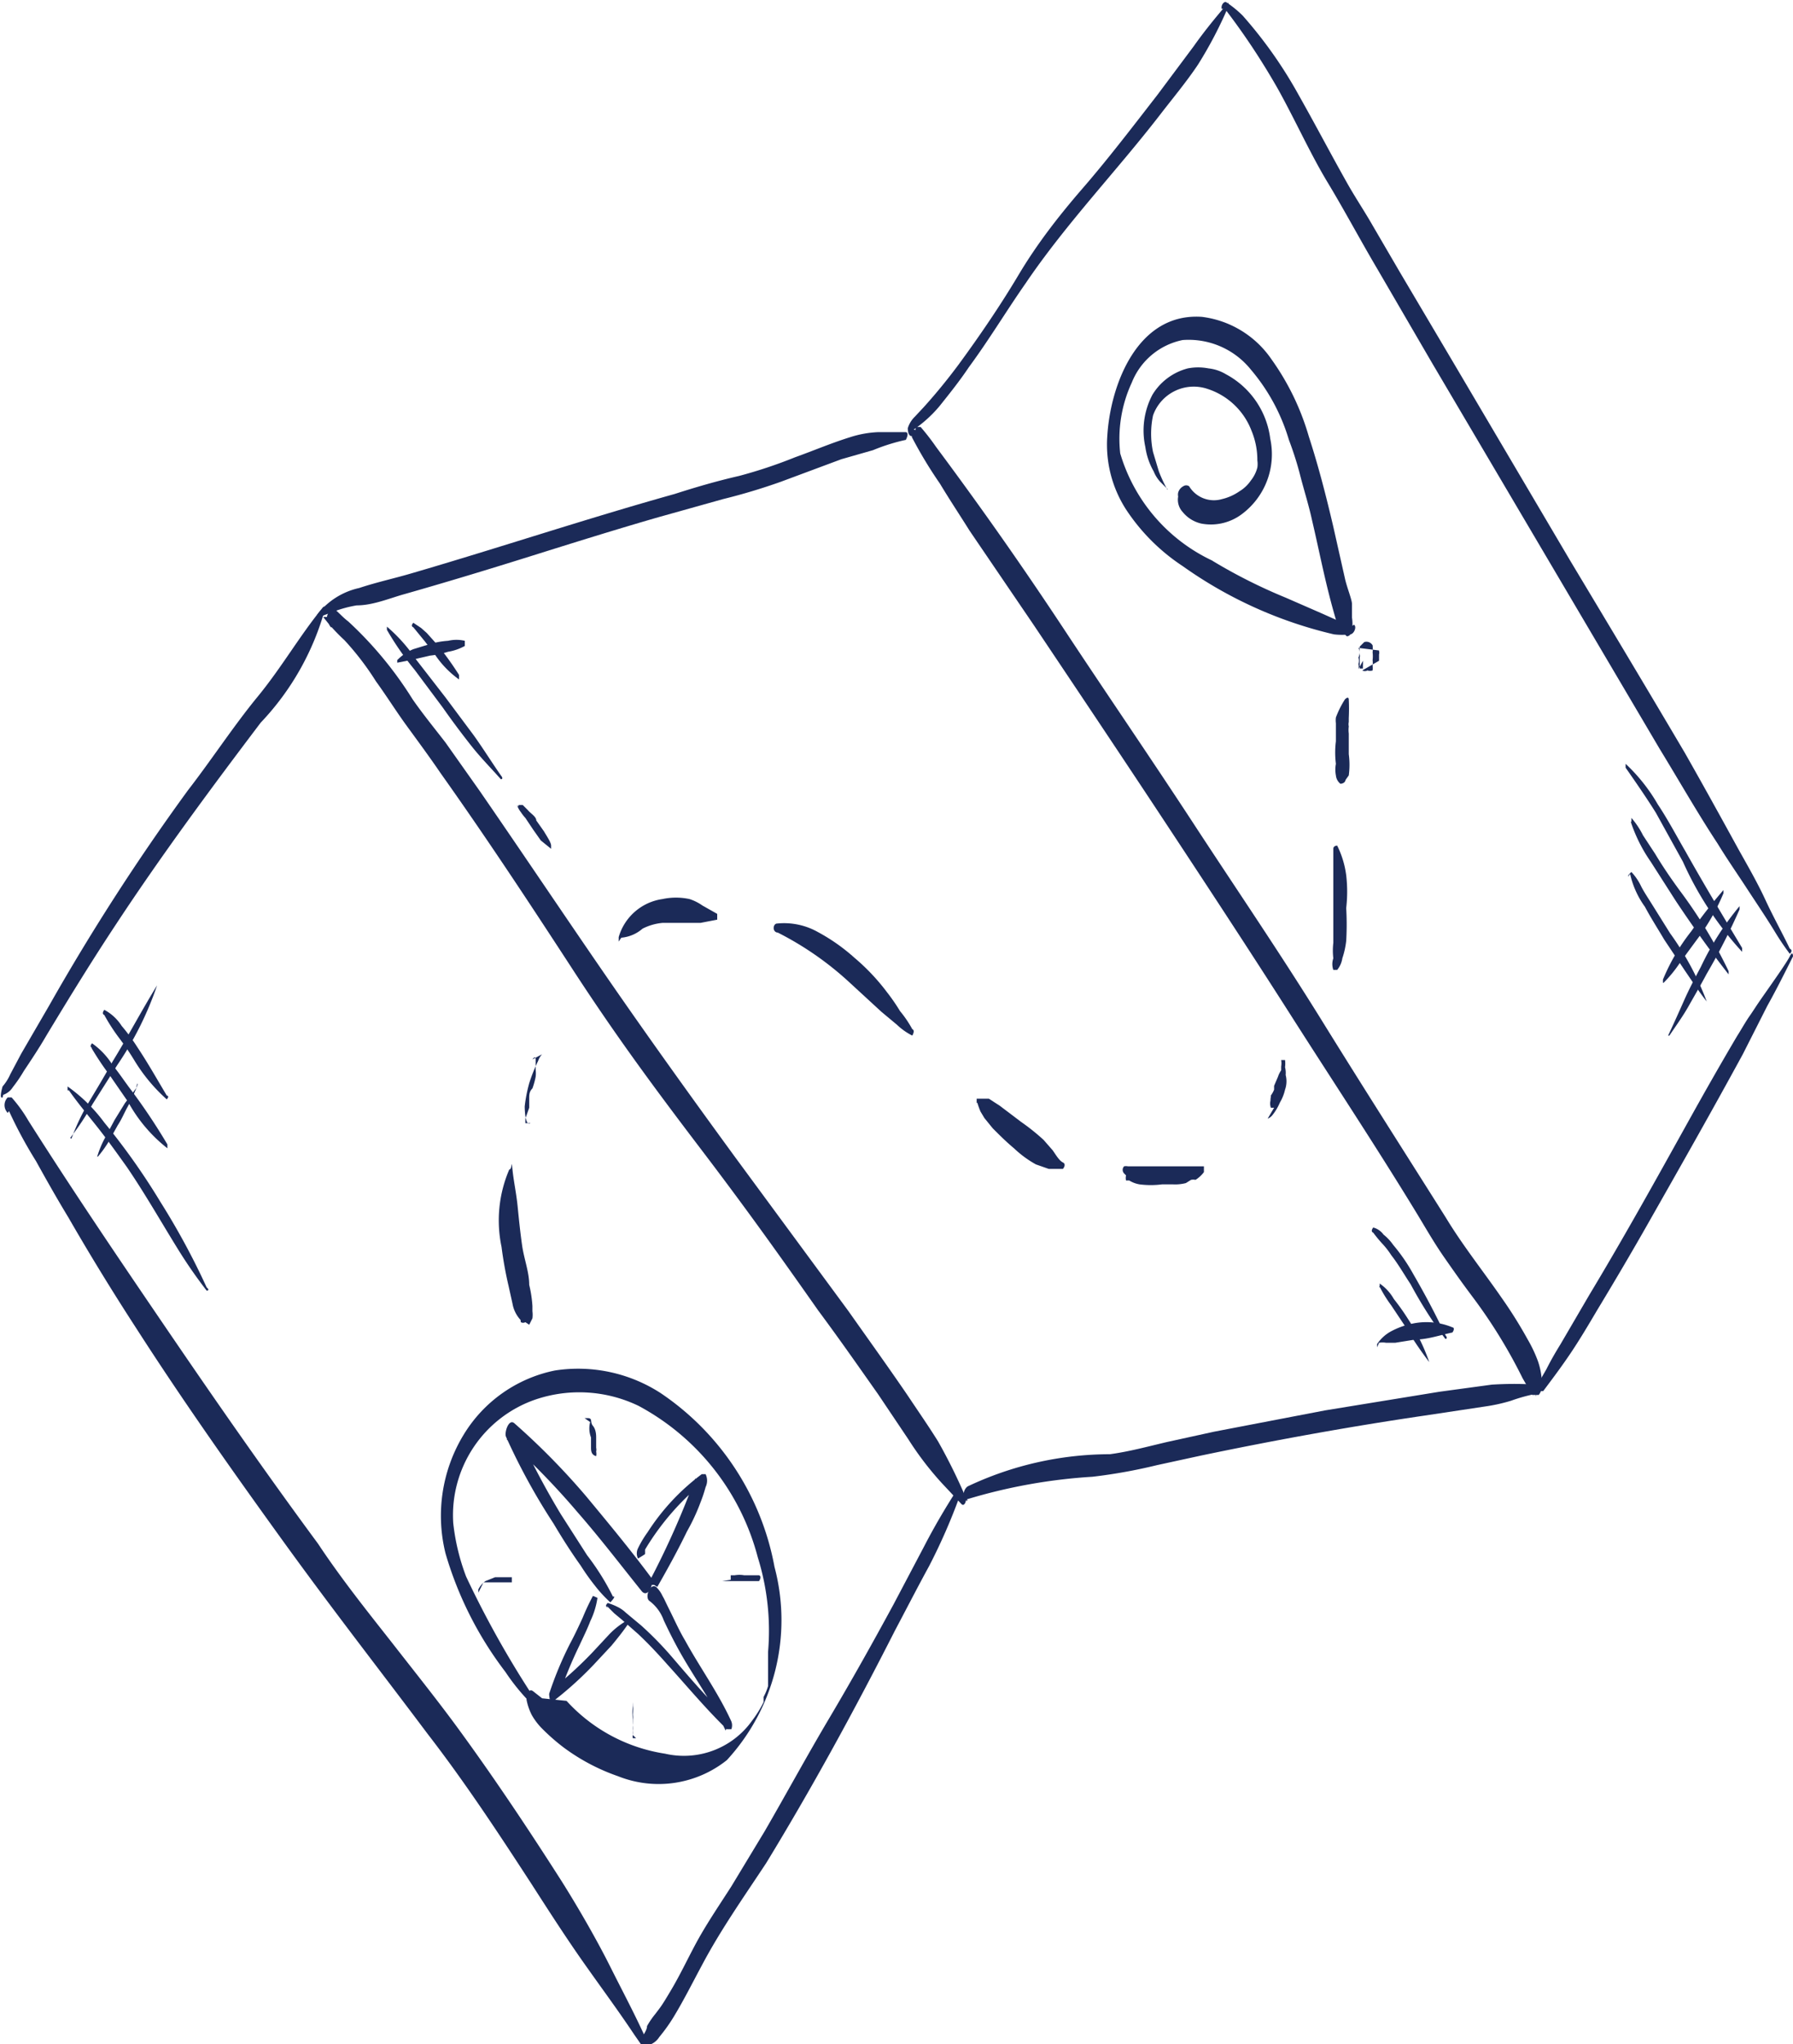 <svg id="Layer_1" data-name="Layer 1" xmlns="http://www.w3.org/2000/svg" viewBox="0 0 27.85 31.74"><defs><style>.cls-1{fill:#1b2a58;}</style></defs><g id="Group_404" data-name="Group 404"><path id="Path_2254" data-name="Path 2254" class="cls-1" d="M293.1,429.42a3.82,3.82,0,0,0-.4-.64l-.41-.64a12.58,12.58,0,0,1-.71-1.36l-.13.2a11.74,11.74,0,0,1,1.1,1.13c.35.4.67.82,1,1.23.1.11.2-.13.14-.22-.32-.43-.66-.84-1-1.25a11,11,0,0,0-1.12-1.14c-.09-.08-.16.15-.13.21a9.82,9.82,0,0,0,.74,1.35c.13.22.27.44.42.65a3.46,3.46,0,0,0,.22.31,2,2,0,0,0,.24.26s.07-.07.06-.09Z" transform="translate(-283.58 -404.63)"/><path id="Path_2255" data-name="Path 2255" class="cls-1" d="M293,429.56l.12.12.12.1.25.22c.16.15.31.31.46.48.3.33.59.68.92,1,0,0,.06,0,.07,0a.17.17,0,0,0,0-.12c-.2-.44-.49-.84-.72-1.26-.09-.15-.16-.31-.24-.47s-.07-.15-.11-.22a.45.45,0,0,0-.1-.14c-.1-.06-.18.17-.1.22a.65.65,0,0,1,.22.3c.08.17.16.33.25.49.23.41.51.79.71,1.22l.08-.15c-.33-.31-.62-.65-.92-1a5.32,5.32,0,0,0-.47-.48l-.24-.2a.51.51,0,0,0-.13-.09.94.94,0,0,0-.15-.06s-.06.05,0,.07Z" transform="translate(-283.58 -404.63)"/><path id="Path_2256" data-name="Path 2256" class="cls-1" d="M293.79,429.27c.16-.28.32-.57.46-.86a3.1,3.1,0,0,0,.21-.45,2.25,2.25,0,0,0,.08-.24.23.23,0,0,0,0-.2,0,0,0,0,0-.06,0h0a3.43,3.43,0,0,0-.84.9,1.65,1.65,0,0,0-.15.25.18.18,0,0,0,0,.16l0,0s.1-.06.11-.07l0-.07a4,4,0,0,1,.85-1l-.07,0,0,0v-.11a13.09,13.09,0,0,1-.7,1.58s0,.07,0,.08a0,0,0,0,0,.06,0Z" transform="translate(-283.58 -404.63)"/><path id="Path_2257" data-name="Path 2257" class="cls-1" d="M292.79,429.41a3.54,3.54,0,0,0-.16.34c-.06.13-.12.26-.19.39a5.48,5.48,0,0,0-.33.79s0,.17.07.11a5.5,5.5,0,0,0,.62-.56l.28-.3c.09-.11.18-.22.26-.34s0-.08,0-.06a1.23,1.23,0,0,0-.29.22l-.27.29a6.2,6.2,0,0,1-.6.55l.08.12a6.71,6.71,0,0,1,.32-.78c.06-.13.12-.25.17-.38a1.24,1.24,0,0,0,.11-.36s0-.07,0,0Z" transform="translate(-283.58 -404.63)"/><path id="Path_2258" data-name="Path 2258" class="cls-1" d="M291.09,429.2h0l.06,0,.14,0,.16,0,.08,0,0,0,0,0s0-.07,0-.08h0l0,0h-.08l-.18,0-.15.06a.35.35,0,0,0-.11.13s0,.06,0,.05Z" transform="translate(-283.58 -404.63)"/><path id="Path_2259" data-name="Path 2259" class="cls-1" d="M293.41,431.57v0h0l0-.06a.28.28,0,0,0,0-.09,1,1,0,0,0,0-.17,1.21,1.21,0,0,0,0-.19s0-.05,0-.08,0,0,0,0a.08.08,0,0,0,0,0s0,0,0,0l0,.08a0,0,0,0,1,0,0h0s0,0,0,.06a.75.75,0,0,0,0,.21c0,.06,0,.11,0,.17a.2.2,0,0,0,0,.07.09.09,0,0,0,0,.05s0,0,0,0,0,0,.05,0Z" transform="translate(-283.58 -404.63)"/><path id="Path_2260" data-name="Path 2260" class="cls-1" d="M294.8,429.18h0s.09,0,.12,0l.14,0h.15l.07,0,.09,0s.05-.07,0-.09h0l0,0-.07,0h-.16a.42.42,0,0,0-.15,0l-.06,0s0,0,0,0v0h0s0,.08,0,.07Z" transform="translate(-283.58 -404.63)"/><g id="Group_398" data-name="Group 398"><path id="Path_2261" data-name="Path 2261" class="cls-1" d="M283.72,421.77a.09.09,0,0,0,0,0s0,0,0,0l-.05,0a6.85,6.85,0,0,0,.47.89c.16.29.33.59.5.87.34.59.69,1.16,1.06,1.73.72,1.12,1.49,2.21,2.27,3.29s1.5,2,2.25,3c.58.75,1.1,1.54,1.62,2.34.27.42.54.84.83,1.25s.52.72.76,1.08l.16.23s.07-.05.06-.08c-.18-.41-.39-.8-.59-1.2s-.48-.89-.75-1.32c-.53-.83-1.07-1.64-1.65-2.43-.31-.42-.63-.82-.95-1.23s-.8-1-1.19-1.59c-.79-1.07-1.55-2.16-2.3-3.26s-1.49-2.19-2.2-3.31a2.18,2.18,0,0,0-.26-.36s0,0-.06,0a.17.17,0,0,0,0,.24h0s.05-.05,0-.06Z" transform="translate(-283.58 -404.63)"/><path id="Path_2262" data-name="Path 2262" class="cls-1" d="M283.63,421.63a.29.29,0,0,0,.15-.12,2.2,2.2,0,0,0,.17-.25c.12-.18.24-.36.35-.55.35-.58.7-1.15,1.07-1.71.71-1.08,1.48-2.12,2.26-3.15a4.17,4.17,0,0,0,1-1.77s0-.07-.05,0c-.35.43-.63.92-1,1.37s-.73,1-1.08,1.45a34.73,34.73,0,0,0-2.16,3.35l-.43.74-.17.32a.76.76,0,0,1-.12.19s-.06.2,0,.17Z" transform="translate(-283.58 -404.63)"/><path id="Path_2263" data-name="Path 2263" class="cls-1" d="M288.71,414.3s0-.07,0-.09l-.11,0s0,0,0,0l.08.1a3.07,3.07,0,0,0,.25.26,4.34,4.34,0,0,1,.49.64c.16.22.31.46.47.68s.36.49.53.74c.71,1,1.37,2,2.06,3.06s1.3,1.88,2,2.8,1.22,1.65,1.81,2.49c.32.43.62.86.93,1.3l.47.7a4.89,4.89,0,0,0,.52.68l.3.32c.05.06.09-.06.07-.1a8.79,8.79,0,0,0-.43-.87c-.15-.24-.31-.47-.47-.71-.3-.44-.61-.87-.92-1.31L295,422.6c-.65-.89-1.29-1.78-1.92-2.69s-1.36-2-2.05-3l-.53-.75c-.17-.22-.35-.44-.51-.67a5.86,5.86,0,0,0-1-1.21c-.08-.06-.14-.13-.21-.19s-.05,0-.06,0,0,0,0,0a.24.24,0,0,0-.06.11.27.27,0,0,0,.06.17s.06,0,.06-.05Z" transform="translate(-283.58 -404.63)"/><path id="Path_2264" data-name="Path 2264" class="cls-1" d="M298.44,427.77c-.18.28-.35.57-.5.86l-.48.91c-.32.59-.65,1.18-1,1.77s-.67,1.18-1,1.75l-.52.86c-.16.25-.33.5-.48.76s-.29.57-.45.84-.16.26-.25.38a1.27,1.27,0,0,0-.13.19c0,.06-.05.12-.08.19s0,.1,0,.1l.12,0a.29.29,0,0,0,.15-.12,2.62,2.62,0,0,0,.24-.34c.15-.25.28-.51.42-.77.29-.55.65-1.06,1-1.59.72-1.18,1.38-2.39,2-3.61.18-.34.36-.69.53-1a9.15,9.15,0,0,0,.47-1.07c0-.05,0-.09-.06-.05Z" transform="translate(-283.58 -404.63)"/><path id="Path_2265" data-name="Path 2265" class="cls-1" d="M288.54,414.21l.24-.09a1.89,1.89,0,0,1,.34-.09c.23,0,.46-.09.69-.16.67-.19,1.33-.39,2-.6s1.34-.42,2-.61l1-.28a9.32,9.32,0,0,0,.9-.27l.94-.35.49-.14a3,3,0,0,1,.51-.16s.06-.11,0-.12l-.21,0h-.22a1.63,1.63,0,0,0-.44.08c-.29.09-.57.21-.85.31a7.39,7.39,0,0,1-.87.29c-.35.08-.69.18-1,.28-1.36.38-2.71.83-4.08,1.23-.27.08-.55.14-.82.23a1.13,1.13,0,0,0-.65.41s0,.11,0,.08Z" transform="translate(-283.58 -404.63)"/><path id="Path_2266" data-name="Path 2266" class="cls-1" d="M298.6,427.91a8.49,8.49,0,0,1,1.95-.35,8.26,8.26,0,0,0,1-.18l.69-.15c1.15-.24,2.31-.45,3.47-.62l.93-.14a2.71,2.71,0,0,0,.41-.09,2.62,2.62,0,0,1,.4-.11s.08-.14,0-.14a5.43,5.43,0,0,0-.7,0l-.81.11-1.78.29-1.72.33-.73.16c-.3.07-.59.15-.89.19a5.18,5.18,0,0,0-2.21.5.15.15,0,0,0-.06.13s0,.1.06.09Z" transform="translate(-283.58 -404.63)"/><path id="Path_2267" data-name="Path 2267" class="cls-1" d="M297.74,411.41a6.73,6.73,0,0,0,.44.73c.15.25.31.49.46.73l1,1.47c.67,1,1.34,2,2,3s1.35,2.05,2,3.07,1.3,2,1.94,3.05c.14.23.27.46.43.69s.28.4.43.6a8,8,0,0,1,.79,1.28l.15.26s.07,0,.1,0a.22.22,0,0,0,.05-.16,1.13,1.13,0,0,0-.06-.36,2.11,2.11,0,0,0-.16-.34,6.89,6.89,0,0,0-.4-.64c-.29-.42-.61-.82-.87-1.25-.63-1-1.27-2-1.92-3.05s-1.34-2.06-2-3.07-1.34-2-2-3-1.3-1.91-2-2.85a3.65,3.65,0,0,0-.24-.31s-.06,0-.07,0a.14.14,0,0,0,0,.11Z" transform="translate(-283.58 -404.63)"/><path id="Path_2268" data-name="Path 2268" class="cls-1" d="M297.73,411.29a.15.15,0,0,0,0-.06l0,0s0,0,0,.08l-.05.05a2,2,0,0,0,.49-.42c.16-.2.32-.4.46-.61.31-.42.58-.87.88-1.3.63-.93,1.41-1.74,2.09-2.62.2-.26.41-.51.59-.78a6.42,6.42,0,0,0,.47-.9s0-.09,0-.06c-.19.22-.37.44-.54.68l-.56.75c-.38.49-.77,1-1.16,1.45s-.72.88-1,1.35-.6.94-.93,1.39q-.26.35-.54.66l-.14.15a.42.42,0,0,0-.11.18s0,.11.05.12.08,0,.12,0,0-.06,0-.08Z" transform="translate(-283.58 -404.63)"/><path id="Path_2269" data-name="Path 2269" class="cls-1" d="M302.6,404.76a10.73,10.73,0,0,1,.84,1.27c.26.47.5,1,.76,1.43s.51.9.77,1.34l.85,1.46,1.77,3,1.77,3c.3.49.59,1,.9,1.47.14.23.3.46.45.69s.3.45.44.68a4,4,0,0,0,.23.34s.06-.05,0-.08c-.12-.25-.26-.5-.38-.76s-.27-.52-.41-.77c-.28-.51-.55-1-.84-1.51-.59-1-1.19-2-1.79-3l-1.77-3-.87-1.47-.42-.72c-.12-.21-.26-.42-.38-.63-.26-.46-.5-.92-.76-1.38a6.86,6.86,0,0,0-.88-1.25,1.71,1.71,0,0,0-.26-.21c-.05,0-.08.08-.06.11Z" transform="translate(-283.58 -404.63)"/><path id="Path_2270" data-name="Path 2270" class="cls-1" d="M307.43,426.23l.05,0s.06,0,.07,0c.15-.2.3-.4.44-.61s.27-.43.4-.65c.26-.43.52-.87.77-1.31.5-.88,1-1.76,1.49-2.66l.38-.75c.14-.25.27-.51.4-.77,0,0,0-.1-.05,0s-.27.41-.41.61-.14.21-.21.31-.13.21-.2.32c-.26.44-.51.88-.76,1.33-.5.9-1,1.8-1.53,2.68l-.45.77c-.08.13-.15.25-.22.39l-.11.19a.37.37,0,0,0-.05.11.93.93,0,0,1,0,.13s0,.08,0,0Z" transform="translate(-283.58 -404.63)"/><path id="Path_2271" data-name="Path 2271" class="cls-1" d="M291.88,431a15.22,15.22,0,0,1-1.06-1.89,3.35,3.35,0,0,1-.2-.83,1.9,1.9,0,0,1,1.28-1.92,2.12,2.12,0,0,1,1.6.1,3.74,3.74,0,0,1,1.85,2.35,3.83,3.83,0,0,1,.16,1.47c0,.05,0,.11,0,.17v0s0,.07,0,.1,0,.11,0,.17l0,.09s0,0,0,0,0,0,0,0a.87.87,0,0,1-.07.17l0,.08,0,0v0h0a1.75,1.75,0,0,1-.18.29,1.3,1.3,0,0,1-1.35.51,2.6,2.6,0,0,1-1.53-.82L292,431l-.14-.11c-.08-.06-.11.1-.1.14a.9.9,0,0,0,.08.23,1,1,0,0,0,.15.2,3.17,3.17,0,0,0,.34.3,3.14,3.14,0,0,0,.85.45,1.7,1.7,0,0,0,1.69-.25,3.21,3.21,0,0,0,.74-3,4.16,4.16,0,0,0-1.77-2.7,2.36,2.36,0,0,0-1.64-.35,2.16,2.16,0,0,0-1.42,1,2.42,2.42,0,0,0-.28,1.84,5.61,5.61,0,0,0,.93,1.84,3.24,3.24,0,0,0,.37.46s.05-.06,0-.08Z" transform="translate(-283.58 -404.63)"/><path id="Path_2272" data-name="Path 2272" class="cls-1" d="M292.76,426.72v0l0-.05a.39.39,0,0,0,0,.28s0,.1,0,.15,0,.12.08.14l0,0h0v0h0l0,0h0a.05.05,0,0,0,0,0s0,0,0,0a.17.17,0,0,0,0-.07h0v0h0v0a.14.14,0,0,0,0-.06v-.07s0-.06,0-.09,0-.12-.05-.18,0-.12-.08-.12h0s-.05,0-.05,0Z" transform="translate(-283.58 -404.63)"/><path id="Path_2273" data-name="Path 2273" class="cls-1" d="M304.57,414.36l-.47-.21-.55-.24a8.26,8.26,0,0,1-1.15-.58,2.68,2.68,0,0,1-1.42-1.66,2.07,2.07,0,0,1,.18-1.1,1.08,1.08,0,0,1,.79-.66,1.24,1.24,0,0,1,1.06.46,3,3,0,0,1,.59,1.09q.11.29.18.57c.06.23.13.45.18.68.12.51.21,1,.37,1.54a.56.56,0,0,0,.17.26c.05,0,.08-.06.08-.09a.67.67,0,0,0,0-.2c0-.07,0-.14,0-.21s-.08-.26-.11-.4l-.18-.8c-.11-.47-.23-.94-.38-1.4a3.92,3.92,0,0,0-.58-1.2,1.54,1.54,0,0,0-1.08-.66c-1-.07-1.42,1.05-1.47,1.84a1.86,1.86,0,0,0,.29,1.15,3.07,3.07,0,0,0,.88.88,6.66,6.66,0,0,0,2.35,1.06,1.07,1.07,0,0,0,.25,0c.06,0,.11-.12.06-.15Z" transform="translate(-283.58 -404.63)"/><path id="Path_2274" data-name="Path 2274" class="cls-1" d="M301.71,412.23a2.39,2.39,0,0,1-.13-.28l-.09-.3a1.37,1.37,0,0,1,0-.57.67.67,0,0,1,.85-.41,1.09,1.09,0,0,1,.68.65,1.18,1.18,0,0,1,.09.46.37.37,0,0,1,0,.11s0,0,0,0,0,.07,0,0a.54.54,0,0,1-.1.2.58.58,0,0,1-.18.17.8.8,0,0,1-.27.12.45.45,0,0,1-.51-.2.08.08,0,0,0-.09,0h0a.16.16,0,0,0-.08.1c0-.06,0-.09,0,0a.14.14,0,0,0,0,.06.28.28,0,0,0,.07.24.52.52,0,0,0,.29.18.8.8,0,0,0,.62-.14,1.16,1.16,0,0,0,.45-1.18,1.32,1.32,0,0,0-.69-1,.66.66,0,0,0-.27-.09.85.85,0,0,0-.32,0,.91.91,0,0,0-.55.41,1.19,1.19,0,0,0-.11.81,1.07,1.07,0,0,0,.13.38.54.54,0,0,0,.1.16l.12.12s0,0,0,0Z" transform="translate(-283.58 -404.63)"/><path id="Path_2275" data-name="Path 2275" class="cls-1" d="M291.8,425.2l.05-.1a.43.43,0,0,0,0-.11h0s0-.05,0-.08a1.88,1.88,0,0,0-.05-.33c0-.2-.08-.4-.11-.61s-.05-.41-.07-.61-.06-.38-.08-.57,0,0-.05,0a2,2,0,0,0-.12,1.2,6,6,0,0,0,.11.61l.06.27a.5.5,0,0,0,.13.26l0-.05a.2.2,0,0,0,0,.08l0,0a.07.07,0,0,0,.07,0Z" transform="translate(-283.58 -404.63)"/><path id="Path_2276" data-name="Path 2276" class="cls-1" d="M291.74,422.07l0,0,0-.07h0l.06-.17,0-.14c0-.06,0-.11.05-.16s0,0,0,0v0s0,0,0,0l0,0a1.21,1.21,0,0,0,.05-.18.45.45,0,0,0,0-.11s0,0,0,0v0l0-.16s0-.07-.05,0L292,421h0l0,0h0a.27.27,0,0,0-.06.1,2.55,2.55,0,0,0-.14.35,2.29,2.29,0,0,0-.07.36s0,.32.09.26Z" transform="translate(-283.58 -404.63)"/><path id="Path_2277" data-name="Path 2277" class="cls-1" d="M293.23,419.19a.58.58,0,0,0,.33-.14.85.85,0,0,1,.31-.09h.37l.06,0h.05l.11,0,.26-.05s0-.07,0-.09l-.23-.13a.75.75,0,0,0-.2-.1,1,1,0,0,0-.42,0,.83.83,0,0,0-.68.59s0,.06,0,.07Z" transform="translate(-283.58 -404.63)"/><path id="Path_2278" data-name="Path 2278" class="cls-1" d="M295.66,419.11a4.91,4.91,0,0,1,1.11.77l.5.46.24.2a1,1,0,0,0,.24.17s.05-.08,0-.1a1.73,1.73,0,0,0-.19-.28,3,3,0,0,0-.2-.29,3.26,3.26,0,0,0-.51-.54,2.91,2.91,0,0,0-.57-.4,1.07,1.07,0,0,0-.63-.13c-.06,0-.08.12,0,.14Z" transform="translate(-283.58 -404.63)"/><path id="Path_2279" data-name="Path 2279" class="cls-1" d="M298.76,421.75a1.21,1.21,0,0,0,.05.14l.06.1.13.16c.11.11.21.21.33.31a1.66,1.66,0,0,0,.34.25l.2.07.22,0s.06-.07,0-.1-.11-.12-.16-.19l-.14-.16a3.3,3.3,0,0,0-.35-.28l-.33-.25-.17-.11-.09,0h-.1s0,.05,0,.07Z" transform="translate(-283.58 -404.63)"/><path id="Path_2280" data-name="Path 2280" class="cls-1" d="M301.07,422.88h0l0,0a.19.19,0,0,0,0,.08l0,0,.05,0a.44.44,0,0,0,.16.06,1.36,1.36,0,0,0,.35,0l.17,0A.66.66,0,0,0,302,423l.08-.05a.18.18,0,0,1,.07,0,.49.49,0,0,0,.13-.12s0-.08,0-.09H302l-.33,0-.32,0-.16,0-.09,0a.15.15,0,0,0-.06,0l0,0h0a.08.08,0,0,0,0,.11h0Z" transform="translate(-283.58 -404.63)"/><path id="Path_2281" data-name="Path 2281" class="cls-1" d="M303.27,422h0l0,0,0,0a.18.18,0,0,0,.07-.05.82.82,0,0,0,.12-.2.7.7,0,0,0,.08-.2.39.39,0,0,0,0-.26l0,.09a.37.37,0,0,0,0-.18v0a.41.41,0,0,0,0-.11s-.05,0-.06,0a.3.3,0,0,1,0,.1v0l0,.06.06-.07a.39.39,0,0,0-.11.17l-.06.14,0,.06,0,0h0s0,0,0,0a.41.41,0,0,1-.05.09s0,0,0,0l0,.09,0-.07,0,0a.25.25,0,0,0,0,.11l0-.07h0a.19.19,0,0,0,0,.13,0,0,0,0,0,.05,0Z" transform="translate(-283.58 -404.63)"/><path id="Path_2282" data-name="Path 2282" class="cls-1" d="M304.35,419.69a.37.37,0,0,0,.08-.18,1.31,1.31,0,0,0,.06-.27,4.38,4.38,0,0,0,0-.51,2.19,2.19,0,0,0,0-.51,1.45,1.45,0,0,0-.14-.46s-.06,0-.06.05c0,.17,0,.33,0,.5v.49c0,.16,0,.32,0,.47a1,1,0,0,0,0,.24.27.27,0,0,0,0,.18s0,0,0,0Z" transform="translate(-283.58 -404.63)"/><path id="Path_2283" data-name="Path 2283" class="cls-1" d="M304.53,416.67a1.24,1.24,0,0,0,0-.33l0-.32h0s0,0,0,0a.43.43,0,0,1,0-.11.17.17,0,0,1,0-.07v-.06h0a2.85,2.85,0,0,0,0-.29s0-.06-.06,0a1.47,1.47,0,0,0-.14.28s0,0,0,0a.36.36,0,0,0,0,.09l0,.08,0,.2a1.4,1.4,0,0,0,0,.35.48.48,0,0,0,0,.18.19.19,0,0,0,.07.13s.07,0,.08-.06Z" transform="translate(-283.58 -404.63)"/><path id="Path_2284" data-name="Path 2284" class="cls-1" d="M305,414.73h0l0,.06a.08.08,0,0,0,0-.05v0h0l0,0h0l0,0h0l0,0h0v.05h0v.06h0v.06h0l0,.06,0-.08-.26.15v0l0,0,0,0a.08.08,0,0,0,.08,0,.12.12,0,0,0,.08,0,.25.25,0,0,0,0-.07.36.36,0,0,0,0-.09.49.49,0,0,0,0-.12.45.45,0,0,0,0-.11h0l0,0a.11.11,0,0,0-.13-.05h0l-.07.07a.61.61,0,0,0,0,.12.11.11,0,0,1,0,.05v.17l0,0s.06.05,0,0l0,0h.05l0,0h0l0,0h0l0,0,0-.05,0,.05,0-.05a.64.64,0,0,0,0-.07l-.07.13h0a.2.2,0,0,0,0-.08.17.17,0,0,0,0-.1.17.17,0,0,0,0-.15Z" transform="translate(-283.58 -404.63)"/><path id="Path_2285" data-name="Path 2285" class="cls-1" d="M308.83,416.55c.16.23.32.46.47.7l.42.76a5.22,5.22,0,0,0,.92,1.4s0-.05,0-.06c-.3-.5-.6-1-.88-1.5-.14-.24-.27-.49-.43-.73a2.72,2.72,0,0,0-.5-.63s0,0,0,.06Z" transform="translate(-283.58 -404.63)"/><path id="Path_2286" data-name="Path 2286" class="cls-1" d="M308.91,417.39a2.4,2.4,0,0,0,.31.62l.39.61c.26.39.53.77.82,1.14,0,0,0,0,0-.05a7.44,7.44,0,0,0-.75-1.24c-.14-.19-.27-.38-.39-.58l-.19-.29a1.27,1.27,0,0,0-.18-.27s0,0,0,.06Z" transform="translate(-283.58 -404.63)"/><path id="Path_2287" data-name="Path 2287" class="cls-1" d="M308.9,418.2a1.38,1.38,0,0,0,.23.51c.09.17.2.34.3.51l.32.48c.11.16.22.33.34.48s0,0,0,0a4.53,4.53,0,0,0-.57-1.06l-.3-.48c-.05-.08-.11-.17-.15-.25a.86.86,0,0,0-.15-.22s-.06.05-.05.07Z" transform="translate(-283.58 -404.63)"/><path id="Path_2288" data-name="Path 2288" class="cls-1" d="M309.51,420.71c.1-.15.21-.3.3-.46s.19-.33.28-.5a9.85,9.85,0,0,0,.51-1s0-.08,0-.05a4.41,4.41,0,0,0-.6.94c-.09.17-.18.34-.26.52s-.16.36-.25.55c0,0,0,.07,0,0Z" transform="translate(-283.58 -404.63)"/><path id="Path_2289" data-name="Path 2289" class="cls-1" d="M309.42,419.89a2,2,0,0,0,.26-.32l.25-.34a3.3,3.3,0,0,0,.42-.73s0-.09,0-.05a7.84,7.84,0,0,0-.5.64,3.14,3.14,0,0,0-.44.75s0,.07,0,.05Z" transform="translate(-283.58 -404.63)"/><path id="Path_2290" data-name="Path 2290" class="cls-1" d="M289.59,414.41a4.55,4.55,0,0,0,.43.62l.44.59c.14.2.29.4.44.59s.31.35.46.52c0,0,.05,0,0-.06-.14-.2-.27-.41-.42-.62l-.44-.59-.45-.58a2.52,2.52,0,0,0-.46-.52s0,0,0,.05Z" transform="translate(-283.58 -404.63)"/><path id="Path_2291" data-name="Path 2291" class="cls-1" d="M290,414.37l.18.22.16.21a1.49,1.49,0,0,0,.37.38s0-.05,0-.07a4.84,4.84,0,0,0-.33-.46l-.17-.19-.09-.08-.12-.08s-.05.05,0,.07Z" transform="translate(-283.58 -404.63)"/><path id="Path_2292" data-name="Path 2292" class="cls-1" d="M291.61,417.13a.39.39,0,0,0,.06.11.71.71,0,0,0,.07.09l.12.18.12.17.16.13s0,0,0-.05-.07-.15-.11-.22l-.12-.17c0-.06-.09-.11-.13-.16l-.08-.08,0,0-.05,0s-.05,0,0,.06Z" transform="translate(-283.58 -404.63)"/><path id="Path_2293" data-name="Path 2293" class="cls-1" d="M289.75,414.92l.25-.05.26-.06a1.4,1.4,0,0,0,.28-.06.8.8,0,0,0,.26-.09s0-.07,0-.08a.57.57,0,0,0-.26,0,1.26,1.26,0,0,0-.28.05l-.26.08a.74.74,0,0,0-.25.17s0,.07,0,.07Z" transform="translate(-283.58 -404.63)"/><path id="Path_2294" data-name="Path 2294" class="cls-1" d="M284.65,421.56c.14.2.3.39.45.58s.3.4.45.61c.28.41.53.85.79,1.27a7.49,7.49,0,0,0,.45.65s.06,0,0-.05a11.38,11.38,0,0,0-.72-1.33,10.51,10.51,0,0,0-.87-1.23,2.52,2.52,0,0,0-.57-.56s0,.05,0,.06Z" transform="translate(-283.58 -404.63)"/><path id="Path_2295" data-name="Path 2295" class="cls-1" d="M285,420.9a4.38,4.38,0,0,0,.28.42l.29.42a2.34,2.34,0,0,0,.61.72s0,0,0-.06a9.43,9.43,0,0,0-.56-.84c-.1-.13-.19-.27-.29-.39a1.15,1.15,0,0,0-.32-.34s-.05.05,0,.07Z" transform="translate(-283.58 -404.63)"/><path id="Path_2296" data-name="Path 2296" class="cls-1" d="M285.2,420.39a2.92,2.92,0,0,0,.24.37,4,4,0,0,1,.23.34,2.66,2.66,0,0,0,.5.6s.05-.05,0-.06c-.15-.25-.29-.5-.45-.74a3,3,0,0,0-.25-.34.72.72,0,0,0-.27-.25s-.05.06,0,.08Z" transform="translate(-283.58 -404.63)"/><path id="Path_2297" data-name="Path 2297" class="cls-1" d="M284.67,422.3a4.41,4.41,0,0,0,.35-.53l.38-.6a5.14,5.14,0,0,0,.62-1.24s0-.07,0,0c-.24.39-.45.79-.69,1.18-.11.2-.23.4-.35.6a3.32,3.32,0,0,0-.29.6s0,0,0,0Z" transform="translate(-283.58 -404.63)"/><path id="Path_2298" data-name="Path 2298" class="cls-1" d="M285.1,422.59a1.77,1.77,0,0,0,.16-.22l.15-.27c.06-.09.1-.19.15-.28s.1-.2.14-.3,0-.07,0,0l-.18.24-.16.26-.15.28a1.48,1.48,0,0,0-.12.29s0,.08,0,0Z" transform="translate(-283.58 -404.63)"/><path id="Path_2299" data-name="Path 2299" class="cls-1" d="M304.91,423.77a2.09,2.09,0,0,0,.14.17,1.24,1.24,0,0,1,.14.18c.11.14.2.3.3.45a6.79,6.79,0,0,0,.54.85s.05,0,0-.06c-.15-.32-.32-.64-.5-.95a2.77,2.77,0,0,0-.31-.45.75.75,0,0,0-.15-.16.29.29,0,0,0-.16-.11s-.05.06,0,.08Z" transform="translate(-283.58 -404.63)"/><path id="Path_2300" data-name="Path 2300" class="cls-1" d="M305,424.59a2,2,0,0,0,.19.31l.2.3a5.87,5.87,0,0,0,.39.58s0,0,0,0a3,3,0,0,0-.33-.67,3.46,3.46,0,0,0-.22-.31.73.73,0,0,0-.22-.24s0,.05,0,.07Z" transform="translate(-283.58 -404.63)"/><path id="Path_2301" data-name="Path 2301" class="cls-1" d="M305,425.48a.3.3,0,0,1,.11,0l.14,0,.31-.05c.19,0,.39-.07.58-.11,0,0,.05-.07,0-.08a1.05,1.05,0,0,0-.61-.06,1.21,1.21,0,0,0-.32.11.61.61,0,0,0-.24.21s0,.07,0,.05Z" transform="translate(-283.58 -404.63)"/></g></g></svg>